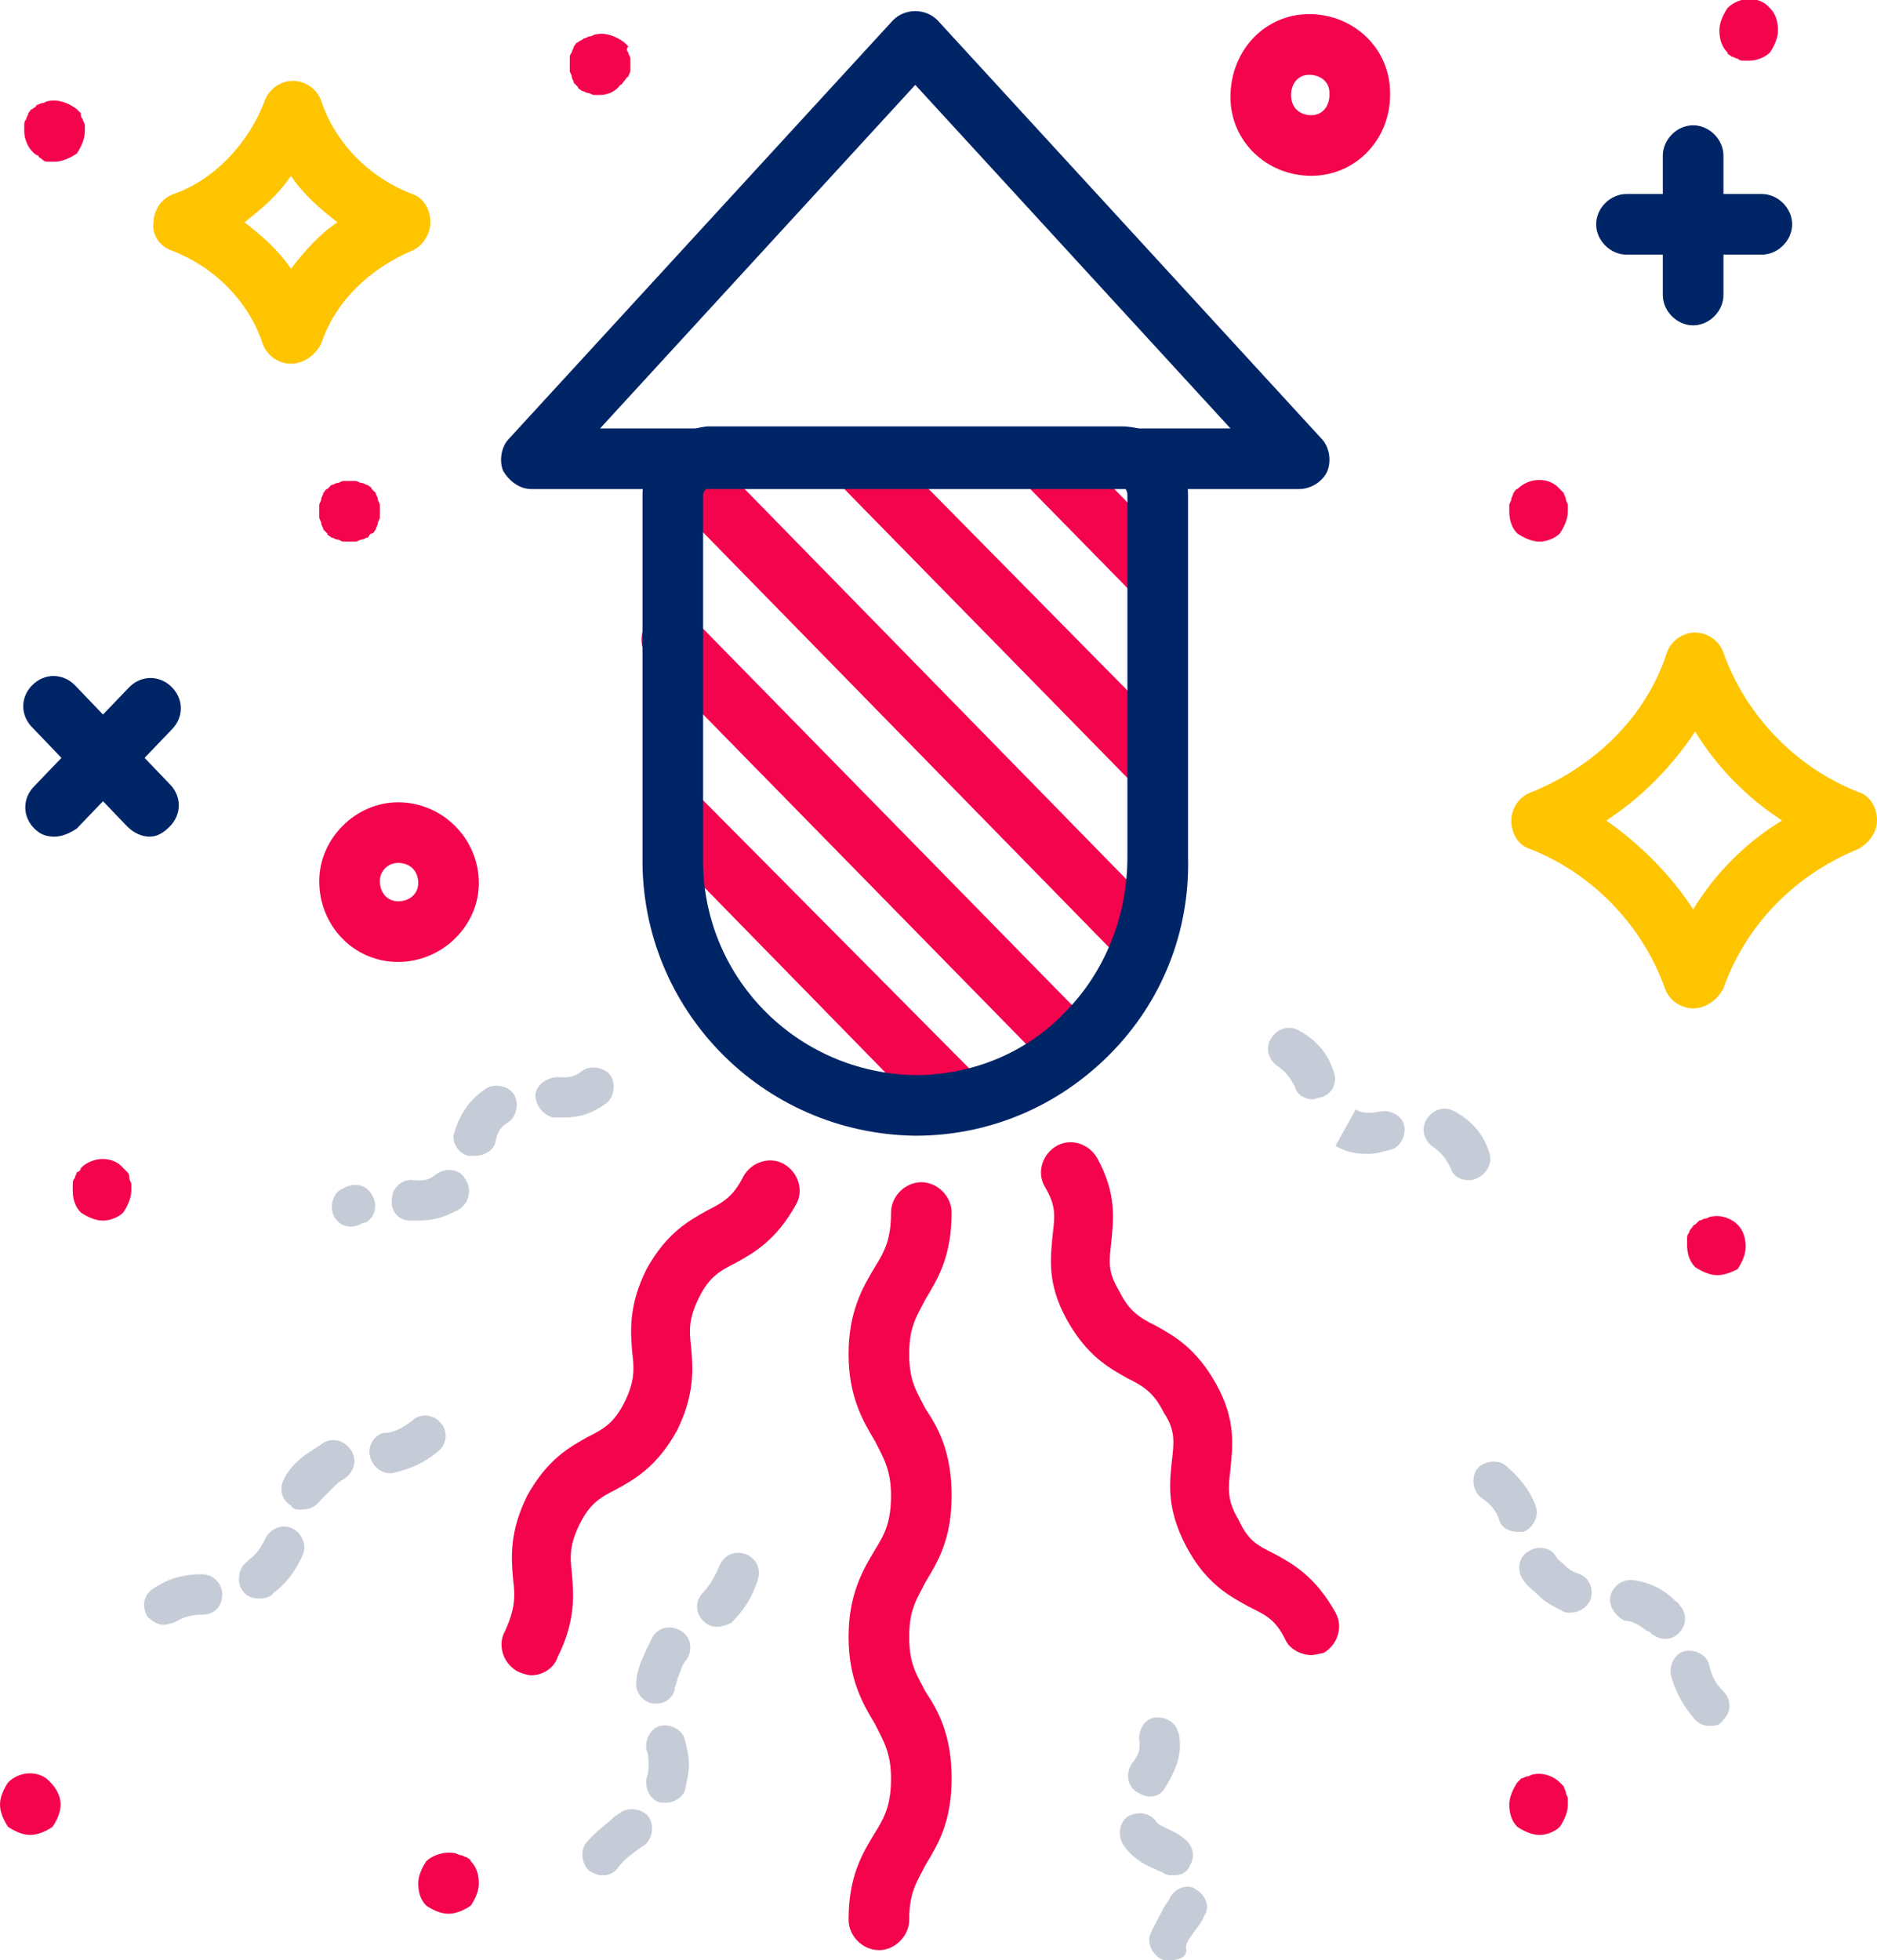 <?xml version="1.0" encoding="utf-8"?>
<!-- Generator: Adobe Illustrator 26.4.1, SVG Export Plug-In . SVG Version: 6.00 Build 0)  -->
<svg id="Layer_1" style="enable-background:new 0 0 92.9 97;" version="1.1" viewBox="0 0 92.9 97" x="0px"
     xml:space="preserve"
     xmlns="http://www.w3.org/2000/svg" xmlns:xlink="http://www.w3.org/1999/xlink" y="0px">
<style type="text/css">
	.st0 {
    fill: #FFC400;
  }

  .st1 {
    fill: #002567;
  }

  .st2 {
    fill: #F4044D;
  }

  .st3 {
    fill: #C6CCD7;
  }
</style>
  <g id="Group_179">
	<g id="Path_483">
		<path class="st0" d="M14.4,18c-0.6,0-1.2-0.4-1.4-1c-0.7-2.1-2.4-3.8-4.5-4.6c-0.6-0.2-1-0.8-0.9-1.4c0-0.6,0.4-1.2,1-1.4
			c2-0.7,3.7-2.5,4.5-4.6c0.2-0.6,0.8-1,1.4-1s1.2,0.4,1.4,1c0.7,2.1,2.4,3.8,4.5,4.6c0.6,0.2,0.9,0.8,0.9,1.4s-0.4,1.2-0.9,1.4
			c-2.1,0.9-3.8,2.5-4.5,4.6C15.6,17.6,15,18,14.4,18z M12.1,11c0.9,0.7,1.7,1.4,2.3,2.3c0.7-0.9,1.4-1.7,2.3-2.3
			c-0.9-0.7-1.7-1.4-2.3-2.3C13.8,9.6,13,10.3,12.1,11z"/>
	</g>
    <g id="Path_484">
		<path class="st0" d="M83.8,49.9c-0.6,0-1.2-0.4-1.4-1c-1.1-3.1-3.6-5.7-6.7-6.9c-0.6-0.2-0.9-0.8-0.9-1.4c0-0.6,0.4-1.2,1-1.4
			c3.2-1.3,5.7-3.8,6.7-6.9c0.2-0.6,0.8-1,1.4-1c0.6,0,1.2,0.4,1.4,1c1.1,3.1,3.6,5.7,6.7,6.9c0.6,0.2,0.9,0.8,0.9,1.4
			S92.5,41.7,92,42c-3.2,1.3-5.6,3.8-6.7,6.9C85,49.5,84.4,49.9,83.8,49.9z M79.5,40.6c1.7,1.2,3.2,2.7,4.3,4.4
			c1.1-1.8,2.6-3.3,4.4-4.4c-1.7-1.1-3.2-2.6-4.3-4.4C82.7,38,81.2,39.5,79.5,40.6z"/>
	</g>
    <g id="Line_45">
		<path class="st1" d="M83.8,16.1c-0.8,0-1.5-0.7-1.5-1.5V7.7c0-0.8,0.7-1.5,1.5-1.5s1.5,0.7,1.5,1.5v6.9
			C85.3,15.4,84.6,16.1,83.8,16.1z"/>
	</g>
    <g id="Line_46">
		<path class="st1"
          d="M87.2,12.6h-6.7c-0.8,0-1.5-0.7-1.5-1.5s0.7-1.5,1.5-1.5h6.7c0.8,0,1.5,0.7,1.5,1.5S88,12.6,87.2,12.6z"/>
	</g>
    <g id="Line_47">
		<path class="st1" d="M2.7,41.4c-0.4,0-0.7-0.1-1-0.4c-0.6-0.6-0.6-1.5,0-2.1l4.7-4.9c0.6-0.6,1.5-0.6,2.1,0c0.6,0.6,0.6,1.5,0,2.1
			l-4.7,4.9C3.5,41.2,3.1,41.4,2.7,41.4z"/>
	</g>
    <g id="Line_48">
		<path class="st1" d="M7.4,41.4c-0.4,0-0.8-0.2-1.1-0.5L1.6,36c-0.6-0.6-0.6-1.5,0-2.1c0.6-0.6,1.5-0.6,2.1,0l4.7,4.9
			c0.6,0.6,0.6,1.5,0,2.1C8.1,41.2,7.8,41.4,7.4,41.4z"/>
	</g>
    <g id="Path_485">
		<path class="st2" d="M64.9,8.7c-2.2,0-4-1.7-4-3.9c0-2.3,1.7-4.1,3.9-4.1c2.2,0,4,1.7,4,3.9v0.1C68.8,6.9,67.1,8.7,64.9,8.7z
			 M64.8,3.7c-0.6,0-0.9,0.5-0.9,1c0,0.7,0.5,1,1,1c0.6,0,0.9-0.5,0.9-1V4.6C65.8,4,65.3,3.7,64.8,3.7z"/>
	</g>
    <g id="Path_486">
		<path class="st2" d="M19.7,47.6c-2.2,0-3.9-1.8-3.9-4c0-2.1,1.8-3.9,3.9-3.9c2.2,0,4,1.8,4,4C23.7,45.8,21.9,47.6,19.7,47.6z
			 M19.7,42.7c-0.5,0-0.9,0.4-0.9,0.9c0,0.6,0.4,1,0.9,1c0.6,0,1-0.4,1-0.9C20.7,43.1,20.3,42.7,19.7,42.7z"/>
	</g>
    <g id="Line_49">
		<path class="st2" d="M56.9,29.5c-0.4,0-0.8-0.1-1.1-0.4l-5.2-5.3c-0.6-0.6-0.6-1.5,0-2.1c0.6-0.6,1.5-0.6,2.1,0l5.2,5.3
			c0.6,0.6,0.6,1.5,0,2.1C57.7,29.3,57.3,29.5,56.9,29.5z"/>
	</g>
    <g id="Line_50">
		<path class="st2" d="M57.1,39.1c-0.4,0-0.8-0.1-1.1-0.4L41.3,23.7c-0.6-0.6-0.6-1.5,0-2.1c0.6-0.6,1.5-0.6,2.1,0l14.7,14.9
			c0.6,0.6,0.6,1.5,0,2.1C57.9,38.9,57.5,39.1,57.1,39.1z"/>
	</g>
    <g id="Line_51">
		<path class="st2" d="M56.4,47.8c-0.4,0-0.8-0.2-1.1-0.5l-22.5-23c-0.6-0.6-0.6-1.5,0-2.1c0.6-0.6,1.5-0.6,2.1,0l22.5,23
			c0.6,0.6,0.6,1.5,0,2.1C57.2,47.6,56.8,47.8,56.4,47.8z"/>
	</g>
    <g id="Line_52">
		<path class="st2" d="M53,53.3c-0.4,0-0.8-0.2-1.1-0.5L32.2,32.7c-0.6-0.6-0.6-1.5,0-2.1c0.6-0.6,1.5-0.6,2.1,0l19.7,20.1
			c0.6,0.6,0.6,1.5,0,2.1C53.8,53.1,53.4,53.3,53,53.3z"/>
	</g>
    <g id="Line_53">
		<path class="st2" d="M47,55.6c-0.4,0-0.8-0.1-1.1-0.4L32.6,41.6c-0.6-0.6-0.6-1.5,0-2.1c0.6-0.6,1.5-0.6,2.1,0L48.1,53
			c0.6,0.6,0.6,1.5,0,2.1C47.8,55.4,47.4,55.6,47,55.6z"/>
	</g>
    <g id="Path_488">
		<path class="st1" d="M64.3,24.2h-38c-0.6,0-1.1-0.4-1.4-0.9c-0.2-0.5-0.1-1.2,0.3-1.6L44.2,1c0.6-0.6,1.6-0.6,2.2,0l19,20.7
			c0.4,0.4,0.5,1.1,0.3,1.6S64.9,24.2,64.3,24.2z M29.7,21.2h31.2l-15.6-17L29.7,21.2z"/>
	</g>
    <g id="Path_489">
		<path class="st2" d="M43.5,96.5c-0.8,0-1.5-0.7-1.5-1.5c0-2.2,0.7-3.3,1.3-4.3c0.5-0.8,0.8-1.4,0.8-2.7s-0.4-1.9-0.8-2.7
			C42.7,84.3,42,83.1,42,81s0.7-3.3,1.3-4.3c0.5-0.8,0.8-1.4,0.8-2.7s-0.4-1.9-0.8-2.7C42.7,70.3,42,69.1,42,67s0.7-3.3,1.3-4.3
			c0.5-0.8,0.8-1.4,0.8-2.7c0-0.8,0.7-1.5,1.5-1.5s1.5,0.7,1.5,1.5c0,2.2-0.7,3.3-1.3,4.3C45.4,65.1,45,65.6,45,67s0.4,1.9,0.8,2.7
			c0.6,0.9,1.3,2.1,1.3,4.3s-0.7,3.3-1.3,4.3C45.4,79.1,45,79.6,45,81s0.4,1.9,0.8,2.7c0.6,0.9,1.3,2.1,1.3,4.3s-0.7,3.3-1.3,4.3
			C45.4,93.1,45,93.6,45,95C45,95.8,44.3,96.5,43.5,96.5z"/>
	</g>
    <g id="Path_490">
		<path class="st2" d="M26.3,82.9c-0.2,0-0.5-0.1-0.7-0.2c-0.7-0.4-1-1.3-0.6-2c0.5-1.1,0.5-1.7,0.4-2.5c-0.1-1.1-0.2-2.4,0.7-4.2
			c1-1.8,2.1-2.4,3-2.9c0.8-0.4,1.3-0.7,1.8-1.7c0.5-1,0.5-1.6,0.4-2.4c-0.1-1.1-0.2-2.4,0.7-4.2c1-1.8,2.1-2.4,3-2.9
			c0.8-0.4,1.3-0.7,1.8-1.7c0.4-0.7,1.3-1,2-0.6c0.7,0.4,1,1.3,0.6,2c-1,1.8-2.1,2.4-3,2.9c-0.8,0.4-1.3,0.7-1.8,1.7
			c-0.5,1-0.5,1.6-0.4,2.4c0.1,1.1,0.2,2.4-0.7,4.2c-1,1.8-2.1,2.4-3,2.9c-0.8,0.4-1.3,0.7-1.8,1.7c-0.5,1-0.5,1.6-0.4,2.4
			c0.1,1.1,0.2,2.4-0.7,4.2C27.4,82.6,26.8,82.9,26.3,82.9z"/>
	</g>
    <g id="Path_491">
		<path class="st2" d="M64.9,81.9c-0.5,0-1.1-0.3-1.3-0.8c-0.5-1-1-1.2-1.8-1.6c-0.9-0.5-2.1-1.1-3.1-3c-1-1.9-0.8-3.2-0.7-4.2
			c0.1-0.9,0.2-1.5-0.4-2.4c-0.5-1-1-1.3-1.8-1.7c-0.9-0.5-2-1.1-3-2.9c-1-1.8-0.8-3.1-0.7-4.2c0.1-0.9,0.2-1.4-0.4-2.4
			c-0.4-0.7-0.1-1.6,0.6-2c0.7-0.4,1.6-0.1,2,0.6c1,1.8,0.8,3.1,0.7,4.2c-0.1,0.9-0.2,1.4,0.4,2.4c0.5,1,1,1.3,1.8,1.7
			c0.9,0.5,2,1.1,3,2.9c1,1.8,0.8,3.1,0.7,4.2c-0.1,0.9-0.2,1.5,0.4,2.5c0.5,1.1,1,1.3,1.8,1.7c0.9,0.5,2,1.1,3,2.9
			c0.4,0.7,0.1,1.6-0.6,2C65.4,81.8,65.1,81.9,64.9,81.9z"/>
	</g>
    <g id="Path_492">
		<path class="st3" d="M72.7,58.4c-0.4,0-0.8-0.2-0.9-0.6c-0.2-0.4-0.4-0.7-0.8-1c-0.5-0.3-0.7-0.9-0.4-1.4c0.3-0.5,0.9-0.7,1.4-0.4
			c1.1,0.6,1.5,1.4,1.7,2c0.2,0.5-0.1,1.1-0.6,1.3C72.9,58.4,72.8,58.4,72.7,58.4z M67.7,57.1c-0.6,0-1.1-0.1-1.6-0.4l0.5-0.9
			l0.5-0.9l-0.5,0.9l0.5-0.9c0.3,0.2,0.7,0.2,1.2,0.1c0.5-0.1,1.1,0.2,1.2,0.7c0.1,0.5-0.2,1.1-0.7,1.2C68.4,57,68.1,57.1,67.7,57.1
			z M65,54.4c-0.4,0-0.8-0.2-0.9-0.6c-0.2-0.4-0.4-0.7-0.8-1c-0.5-0.3-0.7-0.9-0.4-1.4c0.3-0.5,0.9-0.7,1.4-0.4
			c1.1,0.6,1.5,1.4,1.7,2c0.2,0.5,0,1.1-0.6,1.3C65.2,54.3,65.1,54.4,65,54.4z"/>
	</g>
    <g id="Path_493">
		<path class="st3" d="M84.6,85.4c-0.3,0-0.5-0.1-0.7-0.3c-0.7-0.8-1-1.5-1.2-2.2c-0.1-0.5,0.2-1.1,0.7-1.2c0.5-0.1,1.1,0.2,1.2,0.7
			c0.1,0.5,0.3,0.9,0.7,1.3c0.4,0.4,0.4,1,0,1.4C85.1,85.4,84.9,85.4,84.6,85.4z M82.4,81.1c-0.2,0-0.5-0.1-0.7-0.3
			c0,0-0.1-0.1-0.2-0.1c-0.5-0.4-0.8-0.5-1.1-0.5C80,80,79.6,79.5,79.7,79c0.1-0.5,0.6-0.9,1.2-0.8c0.7,0.1,1.4,0.4,2,1
			c0.1,0.1,0.2,0.1,0.2,0.2c0.4,0.4,0.4,1,0,1.4C82.9,81,82.7,81.1,82.4,81.1z M77.7,79.8c-0.1,0-0.3,0-0.4-0.1
			c-0.4-0.2-0.8-0.4-1.1-0.7c-0.3-0.3-0.6-0.5-0.8-0.8c-0.3-0.4-0.3-1.1,0.2-1.4c0.4-0.3,1.1-0.3,1.4,0.2c0.1,0.2,0.3,0.3,0.5,0.5
			c0.2,0.2,0.4,0.3,0.7,0.4c0.5,0.2,0.7,0.8,0.5,1.3C78.5,79.6,78.1,79.8,77.7,79.8z M75.1,75.8c-0.4,0-0.8-0.2-0.9-0.6
			c-0.1-0.3-0.3-0.7-0.9-1.1c-0.4-0.3-0.5-1-0.2-1.4c0.3-0.4,1-0.5,1.4-0.2c0.7,0.6,1.2,1.2,1.5,2c0.2,0.5-0.1,1.1-0.6,1.3
			C75.3,75.8,75.2,75.8,75.1,75.8z"/>
	</g>
    <g id="Path_494">
		<path class="st3" d="M57.9,97c-0.1,0-0.2,0-0.3,0c-0.5-0.2-0.8-0.7-0.7-1.2c0.2-0.5,0.5-1,0.7-1.4c0.1-0.2,0.3-0.4,0.3-0.5
			c0.3-0.5,0.9-0.7,1.3-0.4c0.5,0.3,0.7,0.9,0.4,1.3c-0.1,0.3-0.3,0.5-0.5,0.8c-0.2,0.3-0.4,0.5-0.4,0.8C58.8,96.8,58.4,97,57.9,97z
			 M58.1,92.8c-0.2,0-0.3,0-0.5-0.1c-0.1-0.1-0.3-0.1-0.4-0.2c-0.5-0.2-1.1-0.5-1.6-1.2c-0.3-0.5-0.2-1.1,0.2-1.4
			c0.5-0.3,1.1-0.2,1.4,0.2c0.1,0.2,0.4,0.3,0.8,0.5c0.2,0.1,0.4,0.2,0.5,0.3c0.5,0.3,0.7,0.9,0.4,1.4
			C58.8,92.6,58.5,92.8,58.1,92.8z M56.9,88.9c-0.2,0-0.4-0.1-0.6-0.2c-0.5-0.3-0.6-0.9-0.3-1.4c0.3-0.4,0.4-0.6,0.4-0.9
			c0-0.1,0-0.1,0-0.2c-0.1-0.5,0.2-1.1,0.7-1.2c0.5-0.1,1.1,0.2,1.2,0.7c0.1,0.2,0.1,0.5,0.1,0.7c0,0.8-0.4,1.5-0.7,2
			C57.5,88.8,57.2,88.9,56.9,88.9z"/>
	</g>
    <g id="Path_495">
		<path class="st3" d="M29.8,92.8c-0.2,0-0.4-0.1-0.6-0.2c-0.4-0.3-0.5-1-0.2-1.4c0.5-0.6,1-0.9,1.4-1.3l0.3-0.2
			c0.4-0.3,1.1-0.2,1.4,0.2c0.3,0.4,0.2,1.1-0.2,1.4l-0.3,0.2c-0.4,0.3-0.7,0.5-1,0.9C30.4,92.7,30.1,92.8,29.8,92.8z M33,89.2
			c-0.1,0-0.2,0-0.3,0c-0.5-0.1-0.8-0.7-0.7-1.2c0.1-0.3,0.1-0.5,0.1-0.7c0-0.2,0-0.5-0.1-0.7c-0.1-0.5,0.2-1.1,0.7-1.2
			c0.5-0.1,1.1,0.2,1.2,0.7c0.1,0.4,0.2,0.8,0.2,1.2c0,0.4-0.1,0.8-0.2,1.3C33.8,88.9,33.4,89.2,33,89.2z M32.5,84.3
			c-0.1,0-0.1,0-0.2,0c-0.5-0.1-0.9-0.6-0.8-1.1c0-0.3,0.1-0.6,0.2-0.9c0.2-0.5,0.4-0.9,0.6-1.3c0.3-0.5,0.9-0.6,1.4-0.3
			c0.5,0.3,0.6,0.9,0.3,1.4c-0.2,0.2-0.3,0.5-0.4,0.8c-0.1,0.2-0.1,0.4-0.2,0.6C33.4,83.9,33,84.3,32.5,84.3z M35.5,80.5
			c-0.3,0-0.5-0.1-0.7-0.3c-0.4-0.4-0.4-1,0-1.4c0.2-0.2,0.5-0.6,0.8-1.3c0.2-0.5,0.7-0.8,1.3-0.6c0.5,0.2,0.8,0.7,0.6,1.3
			c-0.3,0.9-0.7,1.5-1.3,2.1C36,80.4,35.7,80.5,35.5,80.5z"/>
	</g>
    <g id="Path_496">
		<path class="st3" d="M17.4,60.7c-0.3,0-0.6-0.1-0.8-0.4c-0.3-0.4-0.2-1.1,0.2-1.4l0.2-0.1c0.5-0.3,1.1-0.2,1.4,0.3
			c0.3,0.5,0.2,1.1-0.3,1.4L18,60.5C17.8,60.6,17.6,60.7,17.4,60.7z M20.7,60.4c-0.1,0-0.2,0-0.4,0c-0.6,0-1-0.5-0.9-1.1
			c0-0.5,0.5-1,1.1-0.9c0.3,0,0.6,0.1,1.1-0.3c0.4-0.3,1.1-0.3,1.4,0.2c0.3,0.4,0.3,1-0.1,1.4l-0.1,0.1
			C22.1,60.2,21.5,60.4,20.7,60.4z M23.5,57.2c-0.1,0-0.2,0-0.3,0c-0.5-0.1-0.9-0.7-0.7-1.2c0.2-0.6,0.5-1.4,1.5-2.1
			c0.4-0.3,1.1-0.2,1.4,0.2c0.3,0.4,0.2,1.1-0.2,1.4l-0.6-0.8l0.6,0.8c-0.5,0.3-0.6,0.6-0.7,1.1C24.4,56.9,24,57.2,23.5,57.2z
			 M27.9,55.3c-0.2,0-0.3,0-0.5,0c-0.5-0.1-0.9-0.6-0.9-1.1s0.6-0.9,1.1-0.9c0.3,0,0.7,0.1,1.2-0.3c0.4-0.3,1.1-0.2,1.4,0.2
			c0.3,0.4,0.2,1.1-0.2,1.4C29.3,55.1,28.7,55.3,27.9,55.3z"/>
	</g>
    <g id="Path_497">
		<path class="st3" d="M8.1,80.4c-0.3,0-0.6-0.2-0.8-0.4c-0.3-0.5-0.2-1.1,0.3-1.4c0.9-0.6,1.7-0.7,2.4-0.7c0.5,0,1,0.4,1,1
			c0,0.6-0.4,1-1,1c-0.5,0-0.9,0.1-1.4,0.4C8.5,80.3,8.3,80.4,8.1,80.4z M12.8,79.1c-0.3,0-0.6-0.1-0.8-0.4
			c-0.3-0.4-0.2-1.1,0.2-1.4c0,0,0.1-0.1,0.1-0.1c0.4-0.3,0.6-0.6,0.8-1c0.2-0.5,0.8-0.8,1.3-0.6c0.5,0.2,0.8,0.8,0.6,1.3
			c-0.3,0.7-0.7,1.3-1.3,1.8c-0.1,0.1-0.2,0.1-0.2,0.2C13.2,79.1,13,79.1,12.8,79.1z M14.9,74.7c-0.2,0-0.4,0-0.5-0.2
			c-0.5-0.3-0.6-0.9-0.3-1.4c0.2-0.4,0.6-0.8,1-1.1c0.3-0.2,0.6-0.4,0.9-0.6c0.5-0.3,1.1-0.1,1.4,0.4s0.1,1.1-0.4,1.4
			c-0.2,0.1-0.3,0.2-0.5,0.4c-0.2,0.2-0.4,0.4-0.6,0.6C15.6,74.6,15.3,74.7,14.9,74.7z M19.3,72.9c-0.5,0-0.9-0.4-1-0.9
			c-0.1-0.5,0.3-1.1,0.8-1.1c0.3,0,0.8-0.2,1.3-0.6c0.4-0.4,1.1-0.3,1.4,0.1c0.4,0.4,0.3,1.1-0.1,1.4c-0.7,0.6-1.4,0.9-2.3,1.1
			C19.4,72.9,19.4,72.9,19.3,72.9z"/>
	</g>
    <g id="Line_54">
		<path class="st2" d="M29.7,4.7c-0.1,0-0.2,0-0.3,0c-0.1,0-0.2-0.1-0.3-0.1c-0.1,0-0.2-0.1-0.3-0.1c-0.1-0.1-0.2-0.1-0.2-0.2
			c-0.1-0.1-0.1-0.1-0.2-0.2c0-0.1-0.1-0.2-0.1-0.3c0-0.1-0.1-0.2-0.1-0.3c0-0.1,0-0.2,0-0.3s0-0.2,0-0.3c0-0.1,0-0.2,0.1-0.3
			c0-0.1,0.1-0.2,0.1-0.3c0.1-0.1,0.1-0.2,0.2-0.2C28.7,2,28.8,2,28.9,1.9c0.1,0,0.2-0.1,0.3-0.1c0.1,0,0.2-0.1,0.3-0.1
			c0.5-0.1,1,0.1,1.4,0.4c0.1,0.1,0.1,0.1,0.2,0.2C31,2.4,31,2.5,31.1,2.6c0,0.1,0.1,0.2,0.1,0.3c0,0.1,0,0.2,0,0.3s0,0.2,0,0.3
			c0,0.1-0.1,0.2-0.1,0.3C31,3.8,31,3.9,30.9,4c-0.1,0.1-0.1,0.2-0.2,0.2C30.5,4.5,30.1,4.7,29.7,4.7z"/>
	</g>
    <g id="Line_55">
		<path class="st2" d="M5.1,60.4c-0.4,0-0.8-0.2-1.1-0.4c-0.3-0.3-0.4-0.7-0.4-1.1c0-0.1,0-0.2,0-0.3c0-0.1,0-0.2,0.1-0.3
			c0-0.1,0.1-0.2,0.1-0.3C3.9,58,4,57.9,4,57.8c0.6-0.6,1.6-0.6,2.1,0C6.2,57.9,6.3,58,6.3,58c0.1,0.1,0.1,0.2,0.1,0.3
			c0,0.1,0.1,0.2,0.1,0.3c0,0.1,0,0.2,0,0.3c0,0.4-0.2,0.8-0.4,1.1C5.9,60.2,5.5,60.4,5.1,60.4z"/>
	</g>
    <g id="Line_56">
		<path class="st2" d="M22.2,94.7c-0.4,0-0.8-0.2-1.1-0.4c-0.3-0.3-0.4-0.7-0.4-1.1c0-0.4,0.2-0.8,0.4-1.1c0.3-0.3,0.9-0.5,1.4-0.4
			c0.1,0,0.2,0.1,0.3,0.1c0.1,0,0.2,0.1,0.3,0.1c0.1,0.1,0.2,0.1,0.2,0.2c0.3,0.3,0.4,0.7,0.4,1.1c0,0.4-0.2,0.8-0.4,1.1
			C23,94.5,22.6,94.7,22.2,94.7z"/>
	</g>
    <g id="Line_57">
		<path class="st2" d="M76.2,90.8c-0.4,0-0.8-0.2-1.1-0.4c-0.3-0.3-0.4-0.7-0.4-1.1s0.2-0.8,0.4-1.1c0.1-0.1,0.1-0.1,0.2-0.2
			c0.1,0,0.2-0.1,0.3-0.1c0.1,0,0.2-0.1,0.3-0.1c0.5-0.1,1,0.1,1.3,0.4c0.1,0.1,0.1,0.1,0.2,0.2c0,0.1,0.1,0.2,0.1,0.3
			c0,0.1,0.1,0.2,0.1,0.3c0,0.1,0,0.2,0,0.3c0,0.4-0.2,0.8-0.4,1.1C77,90.6,76.6,90.8,76.2,90.8z"/>
	</g>
    <g id="Line_58">
		<path class="st2" d="M1.5,90.8c-0.4,0-0.8-0.2-1.1-0.4C0.2,90.1,0,89.7,0,89.3s0.2-0.8,0.4-1.1c0.6-0.6,1.6-0.6,2.1,0
			C2.8,88.5,3,88.9,3,89.3s-0.2,0.8-0.4,1.1C2.3,90.6,1.9,90.8,1.5,90.8z"/>
	</g>
    <g id="Line_59">
		<path class="st2" d="M17.3,26.8c-0.1,0-0.2,0-0.3,0c-0.1,0-0.2-0.1-0.3-0.1c-0.1,0-0.2-0.1-0.3-0.1c-0.1-0.1-0.2-0.1-0.2-0.2
			c-0.1-0.1-0.1-0.1-0.2-0.2c0-0.1-0.1-0.2-0.1-0.3c0-0.1-0.1-0.2-0.1-0.3c0-0.1,0-0.2,0-0.3s0-0.2,0-0.3c0-0.1,0.1-0.2,0.1-0.3
			c0-0.1,0.1-0.2,0.1-0.3c0.1-0.1,0.1-0.2,0.2-0.2c0.1-0.1,0.1-0.1,0.2-0.2c0.1,0,0.2-0.1,0.3-0.1c0.1,0,0.2-0.1,0.3-0.1
			c0.2,0,0.4,0,0.6,0c0.1,0,0.2,0.1,0.3,0.1c0.1,0,0.2,0.1,0.3,0.1c0.1,0.1,0.2,0.1,0.2,0.2c0.1,0.1,0.1,0.1,0.2,0.2
			c0,0.1,0.1,0.2,0.1,0.3c0,0.1,0.1,0.2,0.1,0.3c0,0.1,0,0.2,0,0.3s0,0.2,0,0.3c0,0.1-0.1,0.2-0.1,0.3c0,0.1-0.1,0.2-0.1,0.3
			c-0.1,0.1-0.1,0.2-0.2,0.2s-0.1,0.1-0.2,0.2c-0.1,0-0.2,0.1-0.3,0.1c-0.1,0-0.2,0.1-0.3,0.1C17.5,26.8,17.4,26.8,17.3,26.8z"/>
	</g>
    <g id="Line_60">
		<path class="st2" d="M86.6,3c-0.1,0-0.2,0-0.3,0c-0.1,0-0.2,0-0.3-0.1c-0.1,0-0.2-0.1-0.3-0.1c-0.1-0.1-0.2-0.1-0.2-0.2
			c-0.3-0.3-0.4-0.7-0.4-1.1c0-0.4,0.2-0.8,0.4-1.1c0.6-0.6,1.6-0.6,2.1,0c0.3,0.3,0.4,0.7,0.4,1.1c0,0.4-0.2,0.8-0.4,1.1
			C87.4,2.8,87,3,86.6,3z"/>
	</g>
    <g id="Line_61">
		<path class="st2" d="M76.2,26.8c-0.4,0-0.8-0.2-1.1-0.4c-0.3-0.3-0.4-0.7-0.4-1.1c0-0.1,0-0.2,0-0.3c0-0.1,0.1-0.2,0.1-0.3
			c0-0.1,0.1-0.2,0.1-0.3c0.1-0.1,0.1-0.2,0.2-0.2c0.6-0.6,1.6-0.6,2.1,0c0.1,0.1,0.1,0.1,0.2,0.2c0,0.1,0.1,0.2,0.1,0.3
			c0,0.1,0.1,0.2,0.1,0.3c0,0.1,0,0.2,0,0.3c0,0.4-0.2,0.8-0.4,1.1C77,26.6,76.6,26.8,76.2,26.8z"/>
	</g>
    <g id="Line_62">
		<path class="st2" d="M2.7,8c-0.1,0-0.2,0-0.3,0c-0.1,0-0.2,0-0.3-0.1C2,7.8,1.9,7.8,1.9,7.7C1.8,7.7,1.7,7.6,1.6,7.5
			C1.4,7.3,1.2,6.9,1.2,6.5c0-0.1,0-0.2,0-0.3c0-0.1,0-0.2,0.1-0.3c0-0.1,0.1-0.2,0.1-0.3c0.1-0.1,0.1-0.2,0.2-0.2
			c0.1-0.1,0.2-0.1,0.2-0.2C1.9,5.2,2,5.1,2.1,5.1C2.2,5.1,2.3,5,2.4,5c0.5-0.1,1,0.1,1.4,0.4c0.1,0.1,0.1,0.1,0.2,0.2
			C4,5.7,4,5.8,4.1,5.9c0,0.1,0.1,0.2,0.1,0.3c0,0.1,0,0.2,0,0.3c0,0.4-0.2,0.8-0.4,1.1C3.5,7.8,3.1,8,2.7,8z"/>
	</g>
    <g id="Line_63">
		<path class="st2" d="M85,63.1c-0.4,0-0.8-0.2-1.1-0.4c-0.3-0.3-0.4-0.7-0.4-1.1c0-0.1,0-0.2,0-0.3c0-0.1,0-0.2,0.1-0.3
			c0-0.1,0.1-0.2,0.1-0.2c0.1-0.1,0.1-0.2,0.2-0.2c0.1-0.1,0.1-0.1,0.2-0.2c0.1,0,0.2-0.1,0.3-0.1c0.1,0,0.2-0.1,0.3-0.1
			c0.5-0.1,1,0.1,1.3,0.4c0.3,0.3,0.4,0.7,0.4,1.1c0,0.4-0.2,0.8-0.4,1.1C85.8,62.9,85.4,63.1,85,63.1z"/>
	</g>
    <g id="Path_487">
		<path class="st1" d="M45.3,56.2C45.3,56.2,45.3,56.2,45.3,56.2c-7.6-0.1-13.6-6.3-13.5-13.8V24.5c0-1.8,1.4-3.2,3.2-3.4
			c0,0,0.1,0,0.1,0h20.4c1.9,0,3.3,1.5,3.3,3.4v17.9c0.1,3.7-1.3,7.2-3.9,9.8C52.3,54.8,48.9,56.2,45.3,56.2z M35.2,24.1
			c-0.2,0-0.4,0.2-0.4,0.4v17.9c-0.1,5.9,4.6,10.7,10.5,10.8c2.8,0,5.5-1.1,7.4-3.1c2-2,3.1-4.8,3.1-7.7V24.5c0-0.2-0.1-0.4-0.3-0.4
			H35.2z"/>
	</g>
</g>
</svg>

